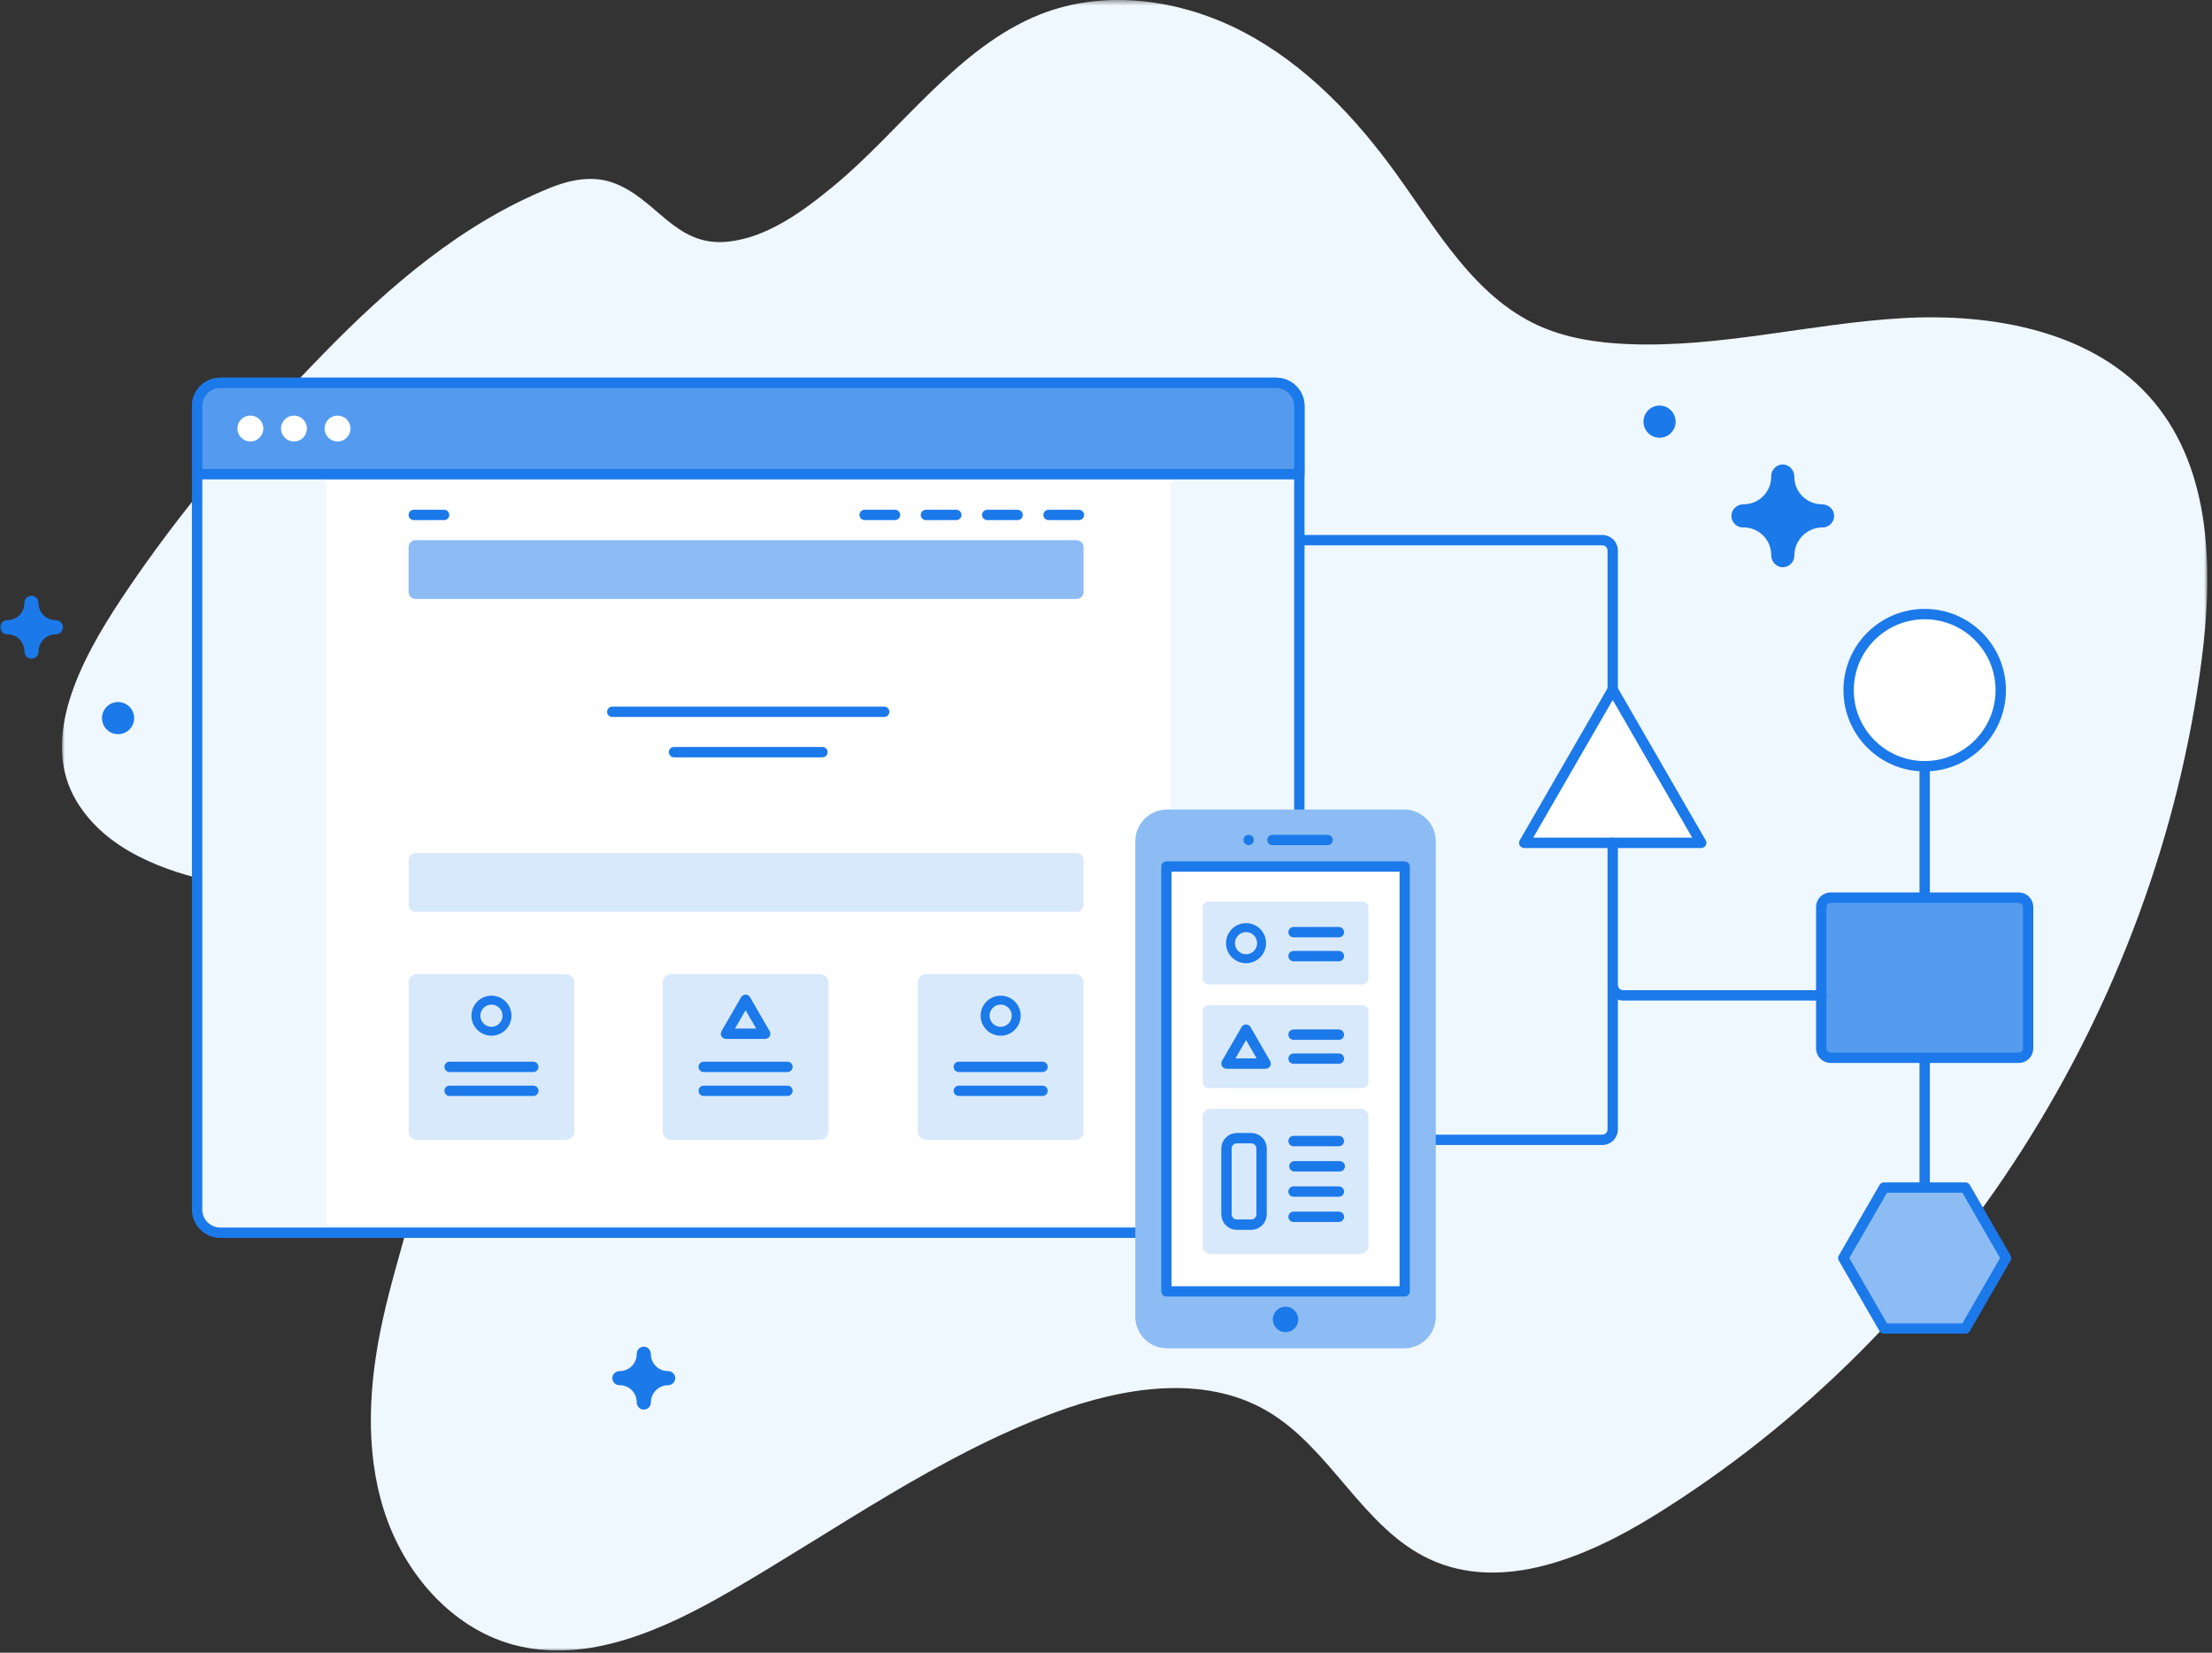 <?xml version="1.0" encoding="UTF-8"?>
<svg width="427px" height="319px" viewBox="0 0 427 319" version="1.1" xmlns="http://www.w3.org/2000/svg" xmlns:xlink="http://www.w3.org/1999/xlink">
    <rect x="0" y="0" width="427" height="319" fill="#333333" stroke="none"/>
    <!-- Generator: Sketch 46.2 (44496) - http://www.bohemiancoding.com/sketch -->
    <title>Page 1</title>
    <desc>Created with Sketch.</desc>
    <defs>
        <polygon id="path-1" points="415.097 0.425 415.097 319 0.953 319 0.953 0.425 415.097 0.425"></polygon>
        <polygon id="path-3" points="0 319.575 426.097 319.575 426.097 1 0 1"></polygon>
    </defs>
    <g id="icon-asset" stroke="none" stroke-width="1" fill="none" fill-rule="evenodd">
        <g id="Page-1" transform="translate(0, -1)">
            <g id="Group-3" transform="translate(11, 0.575)">
                <mask id="mask-2" fill="white">
                    <use xlink:href="#path-1"></use>
                </mask>
                <g id="Clip-2"></g>
                <path d="M12.41,116.022 C4.459,128 -3.471,143.153 3.851,155.191 C9.52,164.511 20.653,168.601 30.823,170.779 C42.466,173.271 51.445,172.896 60.45,180.686 C70.374,189.27 73.202,203.723 71.866,216.776 C70.53,229.83 65.729,242.251 62.901,255.064 C60.217,267.227 59.355,280.128 63.134,291.997 C66.913,303.866 75.959,314.535 87.967,317.845 C102.215,321.773 117.076,315.016 129.867,307.613 C150.538,295.648 170.135,281.407 192.525,273.092 C205.79,268.166 221.347,265.632 233.573,272.756 C245.917,279.949 252.072,295.418 265.042,301.406 C278.972,307.838 295.289,301.023 308.338,292.952 C365.741,257.448 405.274,194.903 413.978,127.971 C416.227,110.675 415.968,91.393 404.788,78.006 C393.41,64.382 373.821,60.8 356.102,61.841 C338.382,62.883 320.882,67.604 303.148,66.835 C297.198,66.578 291.183,65.672 285.778,63.173 C273.599,57.543 266.486,45.019 258.65,34.128 C250.709,23.094 241.084,12.935 229.049,6.613 C217.014,0.292 202.291,-1.804 189.669,3.252 C173.746,9.633 162.784,25.754 149.861,36.385 C144.114,41.114 137.177,46.278 129.514,47.073 C119.134,48.148 115.738,38.494 107.013,35.584 C103.198,34.313 98.977,35.143 95.25,36.654 C78.174,43.573 64.19,55.626 51.463,68.671 C37.199,83.292 23.714,98.992 12.41,116.022" id="Fill-1" fill="#F0F8FF" mask="url(#mask-2)"></path>
            </g>
            <path d="M246.344,238.936 L42.527,238.936 C40.054,238.936 38.049,236.931 38.049,234.458 L38.049,79.38 C38.049,76.907 40.054,74.903 42.527,74.903 L246.344,74.903 C248.817,74.903 250.822,76.907 250.822,79.38 L250.822,234.458 C250.822,236.931 248.817,238.936 246.344,238.936" id="Fill-4" fill="#F0F8FF"></path>
            <path d="M246.344,238.936 L42.527,238.936 C40.054,238.936 38.049,236.931 38.049,234.458 L38.049,79.38 C38.049,76.907 40.054,74.903 42.527,74.903 L246.344,74.903 C248.817,74.903 250.822,76.907 250.822,79.38 L250.822,234.458 C250.822,236.931 248.817,238.936 246.344,238.936 Z" id="Stroke-6" stroke="#1B79EA" stroke-width="2" stroke-linecap="round" stroke-linejoin="round"></path>
            <mask id="mask-4" fill="white">
                <use xlink:href="#path-3"></use>
            </mask>
            <g id="Clip-9"></g>
            <polygon id="Fill-8" fill="#FFFFFF" mask="url(#mask-4)" points="62.975 237.379 225.896 237.379 225.896 93.757 62.975 93.757"></polygon>
            <path d="M250.822,92.523 L38.049,92.523 L38.049,79.38 C38.049,76.907 40.054,74.902 42.527,74.902 L246.344,74.902 C248.817,74.902 250.822,76.907 250.822,79.38 L250.822,92.523 Z" id="Fill-10" fill="#549BEF" mask="url(#mask-4)"></path>
            <path d="M250.822,92.523 L38.049,92.523 L38.049,79.38 C38.049,76.907 40.054,74.902 42.527,74.902 L246.344,74.902 C248.817,74.902 250.822,76.907 250.822,79.38 L250.822,92.523 Z" id="Stroke-11" stroke="#1B79EA" stroke-width="2" stroke-linecap="round" stroke-linejoin="round" mask="url(#mask-4)"></path>
            <path d="M50.829,83.713 C50.829,85.094 49.71,86.213 48.329,86.213 C46.948,86.213 45.829,85.094 45.829,83.713 C45.829,82.333 46.948,81.213 48.329,81.213 C49.71,81.213 50.829,82.333 50.829,83.713" id="Fill-12" fill="#FFFFFF" mask="url(#mask-4)"></path>
            <path d="M59.245,83.713 C59.245,85.094 58.127,86.213 56.745,86.213 C55.365,86.213 54.245,85.094 54.245,83.713 C54.245,82.333 55.365,81.213 56.745,81.213 C58.127,81.213 59.245,82.333 59.245,83.713" id="Fill-13" fill="#FFFFFF" mask="url(#mask-4)"></path>
            <path d="M67.662,83.713 C67.662,85.094 66.543,86.213 65.162,86.213 C63.782,86.213 62.663,85.094 62.663,83.713 C62.663,82.333 63.782,81.213 65.162,81.213 C66.543,81.213 67.662,82.333 67.662,83.713" id="Fill-14" fill="#FFFFFF" mask="url(#mask-4)"></path>
            <path d="M207.806,116.611 L80.23,116.611 C79.482,116.611 78.869,115.998 78.869,115.25 L78.869,106.616 C78.869,105.868 79.482,105.255 80.23,105.255 L207.806,105.255 C208.555,105.255 209.167,105.868 209.167,106.616 L209.167,115.25 C209.167,115.998 208.555,116.611 207.806,116.611" id="Fill-15" fill="#8DBCF5" mask="url(#mask-4)"></path>
            <path d="M207.806,177.015 L80.23,177.015 C79.482,177.015 78.869,176.402 78.869,175.654 L78.869,167.02 C78.869,166.272 79.482,165.659 80.23,165.659 L207.806,165.659 C208.555,165.659 209.167,166.272 209.167,167.02 L209.167,175.654 C209.167,176.402 208.555,177.015 207.806,177.015" id="Fill-16" fill="#D9E9FC" mask="url(#mask-4)"></path>
            <path d="M118.186,138.386 L170.686,138.386" id="Stroke-17" stroke="#1B79EA" stroke-width="2" stroke-linecap="round" stroke-linejoin="round" mask="url(#mask-4)"></path>
            <path d="M130.105,146.178 L158.766,146.178" id="Stroke-18" stroke="#1B79EA" stroke-width="2" stroke-linecap="round" stroke-linejoin="round" mask="url(#mask-4)"></path>
            <path d="M202.405,100.39 L208.266,100.39" id="Stroke-19" stroke="#1B79EA" stroke-width="2" stroke-linecap="round" stroke-linejoin="round" mask="url(#mask-4)"></path>
            <path d="M190.572,100.39 L196.433,100.39" id="Stroke-20" stroke="#1B79EA" stroke-width="2" stroke-linecap="round" stroke-linejoin="round" mask="url(#mask-4)"></path>
            <path d="M178.739,100.39 L184.6,100.39" id="Stroke-21" stroke="#1B79EA" stroke-width="2" stroke-linecap="round" stroke-linejoin="round" mask="url(#mask-4)"></path>
            <path d="M166.905,100.39 L172.766,100.39" id="Stroke-22" stroke="#1B79EA" stroke-width="2" stroke-linecap="round" stroke-linejoin="round" mask="url(#mask-4)"></path>
            <path d="M79.87,100.39 L85.731,100.39" id="Stroke-23" stroke="#1B79EA" stroke-width="2" stroke-linecap="round" stroke-linejoin="round" mask="url(#mask-4)"></path>
            <path d="M109.26,221.015 L80.48,221.015 C79.594,221.015 78.87,220.29 78.87,219.405 L78.87,190.624 C78.87,189.739 79.594,189.015 80.48,189.015 L109.26,189.015 C110.145,189.015 110.87,189.739 110.87,190.624 L110.87,219.405 C110.87,220.29 110.145,221.015 109.26,221.015" id="Fill-24" fill="#D9E9FC" mask="url(#mask-4)"></path>
            <path d="M86.791,206.921 L102.948,206.921" id="Stroke-25" stroke="#1B79EA" stroke-width="2" stroke-linecap="round" stroke-linejoin="round" mask="url(#mask-4)"></path>
            <path d="M86.791,211.546 L102.948,211.546" id="Stroke-26" stroke="#1B79EA" stroke-width="2" stroke-linecap="round" stroke-linejoin="round" mask="url(#mask-4)"></path>
            <path d="M97.87,197.046 C97.87,198.702 96.526,200.046 94.87,200.046 C93.213,200.046 91.87,198.702 91.87,197.046 C91.87,195.389 93.213,194.046 94.87,194.046 C96.526,194.046 97.87,195.389 97.87,197.046 Z" id="Stroke-27" stroke="#1B79EA" stroke-width="1.728" stroke-linecap="round" stroke-linejoin="round" mask="url(#mask-4)"></path>
            <path d="M207.557,221.015 L178.777,221.015 C177.891,221.015 177.167,220.29 177.167,219.405 L177.167,190.624 C177.167,189.739 177.891,189.015 178.777,189.015 L207.557,189.015 C208.442,189.015 209.167,189.739 209.167,190.624 L209.167,219.405 C209.167,220.29 208.442,221.015 207.557,221.015" id="Fill-28" fill="#D9E9FC" mask="url(#mask-4)"></path>
            <path d="M185.088,206.921 L201.245,206.921" id="Stroke-29" stroke="#1B79EA" stroke-width="2" stroke-linecap="round" stroke-linejoin="round" mask="url(#mask-4)"></path>
            <path d="M185.088,211.546 L201.245,211.546" id="Stroke-30" stroke="#1B79EA" stroke-width="2" stroke-linecap="round" stroke-linejoin="round" mask="url(#mask-4)"></path>
            <path d="M196.167,197.046 C196.167,198.702 194.824,200.046 193.167,200.046 C191.51,200.046 190.167,198.702 190.167,197.046 C190.167,195.389 191.51,194.046 193.167,194.046 C194.824,194.046 196.167,195.389 196.167,197.046 Z" id="Stroke-31" stroke="#1B79EA" stroke-width="1.728" stroke-linecap="round" stroke-linejoin="round" mask="url(#mask-4)"></path>
            <path d="M158.315,221.015 L129.535,221.015 C128.649,221.015 127.925,220.29 127.925,219.405 L127.925,190.624 C127.925,189.739 128.649,189.015 129.535,189.015 L158.315,189.015 C159.201,189.015 159.925,189.739 159.925,190.624 L159.925,219.405 C159.925,220.29 159.201,221.015 158.315,221.015" id="Fill-32" fill="#D9E9FC" mask="url(#mask-4)"></path>
            <path d="M135.847,206.921 L152.004,206.921" id="Stroke-33" stroke="#1B79EA" stroke-width="2" stroke-linecap="round" stroke-linejoin="round" mask="url(#mask-4)"></path>
            <path d="M135.847,211.546 L152.004,211.546" id="Stroke-34" stroke="#1B79EA" stroke-width="2" stroke-linecap="round" stroke-linejoin="round" mask="url(#mask-4)"></path>
            <polygon id="Stroke-35" stroke="#1B79EA" stroke-width="2" stroke-linecap="round" stroke-linejoin="round" mask="url(#mask-4)" points="143.925 193.983 145.815 197.255 147.704 200.528 143.925 200.528 140.146 200.528 142.036 197.255"></polygon>
            <path d="M277.159,221.006 L309.316,221.006 C310.416,221.006 311.316,220.107 311.316,219.006 L311.316,191.568" id="Stroke-36" stroke="#1B79EA" stroke-width="2" stroke-linecap="round" stroke-linejoin="round" mask="url(#mask-4)"></path>
            <path d="M271.053,261.251 L225.265,261.251 C221.907,261.251 219.159,258.503 219.159,255.145 L219.159,163.357 C219.159,159.999 221.907,157.251 225.265,157.251 L271.053,157.251 C274.411,157.251 277.159,159.999 277.159,163.357 L277.159,255.145 C277.159,258.503 274.411,261.251 271.053,261.251" id="Fill-37" fill="#8DBCF5" mask="url(#mask-4)"></path>
            <polygon id="Fill-38" fill="#FFFFFF" mask="url(#mask-4)" points="225.159 250.251 271.159 250.251 271.159 168.251 225.159 168.251"></polygon>
            <polygon id="Stroke-39" stroke="#1B79EA" stroke-width="1.979" stroke-linecap="round" stroke-linejoin="round" mask="url(#mask-4)" points="225.159 250.251 271.159 250.251 271.159 168.251 225.159 168.251"></polygon>
            <path d="M245.613,163.129 L256.283,163.129" id="Stroke-40" stroke="#1B79EA" stroke-width="1.986" stroke-linecap="round" stroke-linejoin="round" mask="url(#mask-4)"></path>
            <path d="M242.035,163.129 C242.035,163.681 241.587,164.129 241.035,164.129 C240.483,164.129 240.035,163.681 240.035,163.129 C240.035,162.576 240.483,162.129 241.035,162.129 C241.587,162.129 242.035,162.576 242.035,163.129" id="Fill-41" fill="#1B79EA" mask="url(#mask-4)"></path>
            <path d="M250.615,255.668 C250.615,257.024 249.515,258.124 248.159,258.124 C246.802,258.124 245.703,257.024 245.703,255.668 C245.703,254.312 246.802,253.212 248.159,253.212 C249.515,253.212 250.615,254.312 250.615,255.668" id="Fill-42" fill="#1B79EA" mask="url(#mask-4)"></path>
            <path d="M263.02,191.015 L233.297,191.015 C232.67,191.015 232.158,190.502 232.158,189.876 L232.158,176.153 C232.158,175.527 232.67,175.015 233.297,175.015 L263.02,175.015 C263.646,175.015 264.158,175.527 264.158,176.153 L264.158,189.876 C264.158,190.502 263.646,191.015 263.02,191.015" id="Fill-43" fill="#D9E9FC" mask="url(#mask-4)"></path>
            <path d="M263.02,211.015 L233.297,211.015 C232.67,211.015 232.158,210.502 232.158,209.876 L232.158,196.153 C232.158,195.527 232.67,195.015 233.297,195.015 L263.02,195.015 C263.646,195.015 264.158,195.527 264.158,196.153 L264.158,209.876 C264.158,210.502 263.646,211.015 263.02,211.015" id="Fill-44" fill="#D9E9FC" mask="url(#mask-4)"></path>
            <path d="M262.652,243.046 L233.666,243.046 C232.837,243.046 232.159,242.367 232.159,241.539 L232.159,216.522 C232.159,215.692 232.837,215.015 233.666,215.015 L262.652,215.015 C263.481,215.015 264.159,215.692 264.159,216.522 L264.159,241.539 C264.159,242.367 263.481,243.046 262.652,243.046" id="Fill-45" fill="#D9E9FC" mask="url(#mask-4)"></path>
            <path d="M249.706,180.921 L258.455,180.921" id="Stroke-46" stroke="#1B79EA" stroke-width="2" stroke-linecap="round" stroke-linejoin="round" mask="url(#mask-4)"></path>
            <path d="M249.706,185.546 L258.455,185.546" id="Stroke-47" stroke="#1B79EA" stroke-width="2" stroke-linecap="round" stroke-linejoin="round" mask="url(#mask-4)"></path>
            <path d="M249.706,200.702 L258.455,200.702" id="Stroke-48" stroke="#1B79EA" stroke-width="2" stroke-linecap="round" stroke-linejoin="round" mask="url(#mask-4)"></path>
            <path d="M249.706,205.327 L258.455,205.327" id="Stroke-49" stroke="#1B79EA" stroke-width="2" stroke-linecap="round" stroke-linejoin="round" mask="url(#mask-4)"></path>
            <path d="M249.706,221.238 L258.455,221.238" id="Stroke-50" stroke="#1B79EA" stroke-width="2" stroke-linecap="round" stroke-linejoin="round" mask="url(#mask-4)"></path>
            <path d="M249.873,226.113 L258.621,226.113" id="Stroke-51" stroke="#1B79EA" stroke-width="2" stroke-linecap="round" stroke-linejoin="round" mask="url(#mask-4)"></path>
            <path d="M249.706,230.988 L258.455,230.988" id="Stroke-52" stroke="#1B79EA" stroke-width="2" stroke-linecap="round" stroke-linejoin="round" mask="url(#mask-4)"></path>
            <path d="M249.706,235.863 L258.455,235.863" id="Stroke-53" stroke="#1B79EA" stroke-width="2" stroke-linecap="round" stroke-linejoin="round" mask="url(#mask-4)"></path>
            <path d="M243.535,183.046 C243.535,184.702 242.192,186.046 240.535,186.046 C238.878,186.046 237.535,184.702 237.535,183.046 C237.535,181.389 238.878,180.046 240.535,180.046 C242.192,180.046 243.535,181.389 243.535,183.046 Z" id="Stroke-54" stroke="#1B79EA" stroke-width="1.728" stroke-linecap="round" stroke-linejoin="round" mask="url(#mask-4)"></path>
            <polygon id="Stroke-55" stroke="#1B79EA" stroke-width="2" stroke-linecap="round" stroke-linejoin="round" mask="url(#mask-4)" points="240.535 199.741 242.424 203.014 244.314 206.287 240.535 206.287 236.756 206.287 238.645 203.014"></polygon>
            <path d="M241.535,237.379 L238.756,237.379 C237.656,237.379 236.756,236.48 236.756,235.379 L236.756,222.681 C236.756,221.581 237.656,220.681 238.756,220.681 L241.535,220.681 C242.635,220.681 243.535,221.581 243.535,222.681 L243.535,235.379 C243.535,236.48 242.635,237.379 241.535,237.379 Z" id="Stroke-56" stroke="#1B79EA" stroke-width="2" stroke-linecap="round" stroke-linejoin="round" mask="url(#mask-4)"></path>
            <path d="M389.691,205.168 L353.38,205.168 C352.383,205.168 351.568,204.353 351.568,203.356 L351.568,176.068 C351.568,175.071 352.383,174.256 353.38,174.256 L389.691,174.256 C390.688,174.256 391.503,175.071 391.503,176.068 L391.503,203.356 C391.503,204.353 390.688,205.168 389.691,205.168" id="Fill-57" fill="#549BEF" mask="url(#mask-4)"></path>
            <path d="M389.691,205.168 L353.38,205.168 C352.383,205.168 351.568,204.353 351.568,203.356 L351.568,176.068 C351.568,175.071 352.383,174.256 353.38,174.256 L389.691,174.256 C390.688,174.256 391.503,175.071 391.503,176.068 L391.503,203.356 C391.503,204.353 390.688,205.168 389.691,205.168 Z" id="Stroke-58" stroke="#1B79EA" stroke-width="2" stroke-linecap="round" stroke-linejoin="round" mask="url(#mask-4)"></path>
            <path d="M386.219,134.21 C386.219,142.319 379.646,148.893 371.536,148.893 C363.427,148.893 356.854,142.319 356.854,134.21 C356.854,126.102 363.427,119.527 371.536,119.527 C379.646,119.527 386.219,126.102 386.219,134.21" id="Fill-59" fill="#FFFFFF" mask="url(#mask-4)"></path>
            <path d="M386.219,134.21 C386.219,142.319 379.646,148.893 371.536,148.893 C363.427,148.893 356.854,142.319 356.854,134.21 C356.854,126.102 363.427,119.527 371.536,119.527 C379.646,119.527 386.219,126.102 386.219,134.21 Z" id="Stroke-60" stroke="#1B79EA" stroke-width="2" stroke-linecap="round" stroke-linejoin="round" mask="url(#mask-4)"></path>
            <polygon id="Fill-61" fill="#FFFFFF" mask="url(#mask-4)" points="311.315 134.102 319.854 148.893 328.394 163.684 311.315 163.684 294.237 163.684 302.776 148.893"></polygon>
            <polygon id="Stroke-62" stroke="#1B79EA" stroke-width="2" stroke-linecap="round" stroke-linejoin="round" mask="url(#mask-4)" points="311.315 134.102 319.854 148.893 328.394 163.684 311.315 163.684 294.237 163.684 302.776 148.893"></polygon>
            <g id="Group-65" mask="url(#mask-4)">
                <g transform="translate(371, 148.575)">
                    <path d="M0.536,0.318 L0.536,25.681" id="Fill-63" stroke="none" fill="#D9E9FC" fill-rule="evenodd"></path>
                    <path d="M0.536,0.318 L0.536,25.681" id="Stroke-64" stroke="#1B79EA" stroke-width="2" fill="none" stroke-linecap="round" stroke-linejoin="round"></path>
                </g>
            </g>
            <g id="Group-68" mask="url(#mask-4)">
                <g transform="translate(371, 204.575)">
                    <path d="M0.536,0.752 L0.536,26.114" id="Fill-66" stroke="none" fill="#D9E9FC" fill-rule="evenodd"></path>
                    <path d="M0.536,0.752 L0.536,26.114" id="Stroke-67" stroke="#1B79EA" stroke-width="2" fill="none" stroke-linecap="round" stroke-linejoin="round"></path>
                </g>
            </g>
            <path d="M351.568,193.122 L313.315,193.122 C312.215,193.122 311.315,192.222 311.315,191.122 L311.315,163.684" id="Stroke-69" stroke="#1B79EA" stroke-width="2" stroke-linecap="round" stroke-linejoin="round" mask="url(#mask-4)"></path>
            <path d="M250.948,105.255 L309.316,105.255 C310.416,105.255 311.316,106.155 311.316,107.255 L311.316,134.693" id="Stroke-70" stroke="#1B79EA" stroke-width="2" stroke-linecap="round" stroke-linejoin="round" mask="url(#mask-4)"></path>
            <polygon id="Fill-71" fill="#8DBCF5" mask="url(#mask-4)" points="379.39 230.218 363.683 230.218 355.83 243.821 363.683 257.422 379.39 257.422 387.243 243.821"></polygon>
            <polygon id="Stroke-72" stroke="#1B79EA" stroke-width="2" stroke-linecap="round" stroke-linejoin="round" mask="url(#mask-4)" points="379.39 230.218 363.683 230.218 355.83 243.821 363.683 257.422 379.39 257.422 387.243 243.821"></polygon>
            <path d="M323.458,82.389 C323.458,84.103 322.068,85.492 320.354,85.492 C318.641,85.492 317.252,84.103 317.252,82.389 C317.252,80.675 318.641,79.285 320.354,79.285 C322.068,79.285 323.458,80.675 323.458,82.389" id="Fill-73" fill="#1B79EA" mask="url(#mask-4)"></path>
            <path d="M25.896,139.608 C25.896,141.321 24.507,142.711 22.793,142.711 C21.08,142.711 19.69,141.321 19.69,139.608 C19.69,137.894 21.08,136.504 22.793,136.504 C24.507,136.504 25.896,137.894 25.896,139.608" id="Fill-74" fill="#1B79EA" mask="url(#mask-4)"></path>
            <path d="M351.685,98.335 L351.685,98.335 C348.752,98.335 346.377,95.958 346.377,93.026 C346.377,91.912 345.623,90.873 344.524,90.689 C343.127,90.453 341.908,91.536 341.908,92.891 L341.908,93.026 C341.908,95.958 339.531,98.335 336.599,98.335 C335.485,98.335 334.445,99.089 334.26,100.188 C334.026,101.583 335.11,102.804 336.462,102.804 L336.599,102.804 C339.531,102.804 341.908,105.181 341.908,108.112 C341.908,109.227 342.661,110.266 343.76,110.45 C345.156,110.686 346.377,109.603 346.377,108.248 C346.377,105.241 348.813,102.804 351.82,102.804 C353.175,102.804 354.257,101.583 354.024,100.188 C353.837,99.089 352.798,98.335 351.685,98.335" id="Fill-75" fill="#1B79EA" mask="url(#mask-4)"></path>
            <path d="M128.896,265.633 L128.896,265.633 C127.1,265.633 125.644,264.176 125.644,262.38 C125.644,261.697 125.181,261.061 124.508,260.947 C123.653,260.804 122.905,261.467 122.905,262.297 L122.905,262.38 C122.905,264.176 121.449,265.633 119.653,265.633 C118.97,265.633 118.333,266.095 118.22,266.768 C118.076,267.622 118.74,268.37 119.569,268.37 L119.653,268.37 C121.449,268.37 122.905,269.827 122.905,271.623 C122.905,272.306 123.367,272.943 124.041,273.056 C124.896,273.199 125.644,272.536 125.644,271.706 C125.644,269.864 127.137,268.37 128.979,268.37 C129.809,268.37 130.472,267.622 130.329,266.768 C130.215,266.095 129.579,265.633 128.896,265.633" id="Fill-76" fill="#1B79EA" mask="url(#mask-4)"></path>
            <path d="M10.696,120.688 L10.696,120.688 C8.9,120.688 7.444,119.232 7.444,117.436 C7.444,116.753 6.981,116.116 6.308,116.003 C5.453,115.859 4.705,116.523 4.705,117.352 L4.705,117.436 C4.705,119.232 3.249,120.688 1.453,120.688 C0.77,120.688 0.133,121.15 0.02,121.824 C-0.124,122.678 0.54,123.426 1.369,123.426 L1.453,123.426 C3.249,123.426 4.705,124.882 4.705,126.679 C4.705,127.362 5.167,127.999 5.841,128.112 C6.696,128.255 7.444,127.592 7.444,126.762 C7.444,124.919 8.937,123.426 10.779,123.426 C11.609,123.426 12.272,122.678 12.129,121.824 C12.015,121.15 11.379,120.688 10.696,120.688" id="Fill-77" fill="#1B79EA" mask="url(#mask-4)"></path>
        </g>
    </g>
</svg>